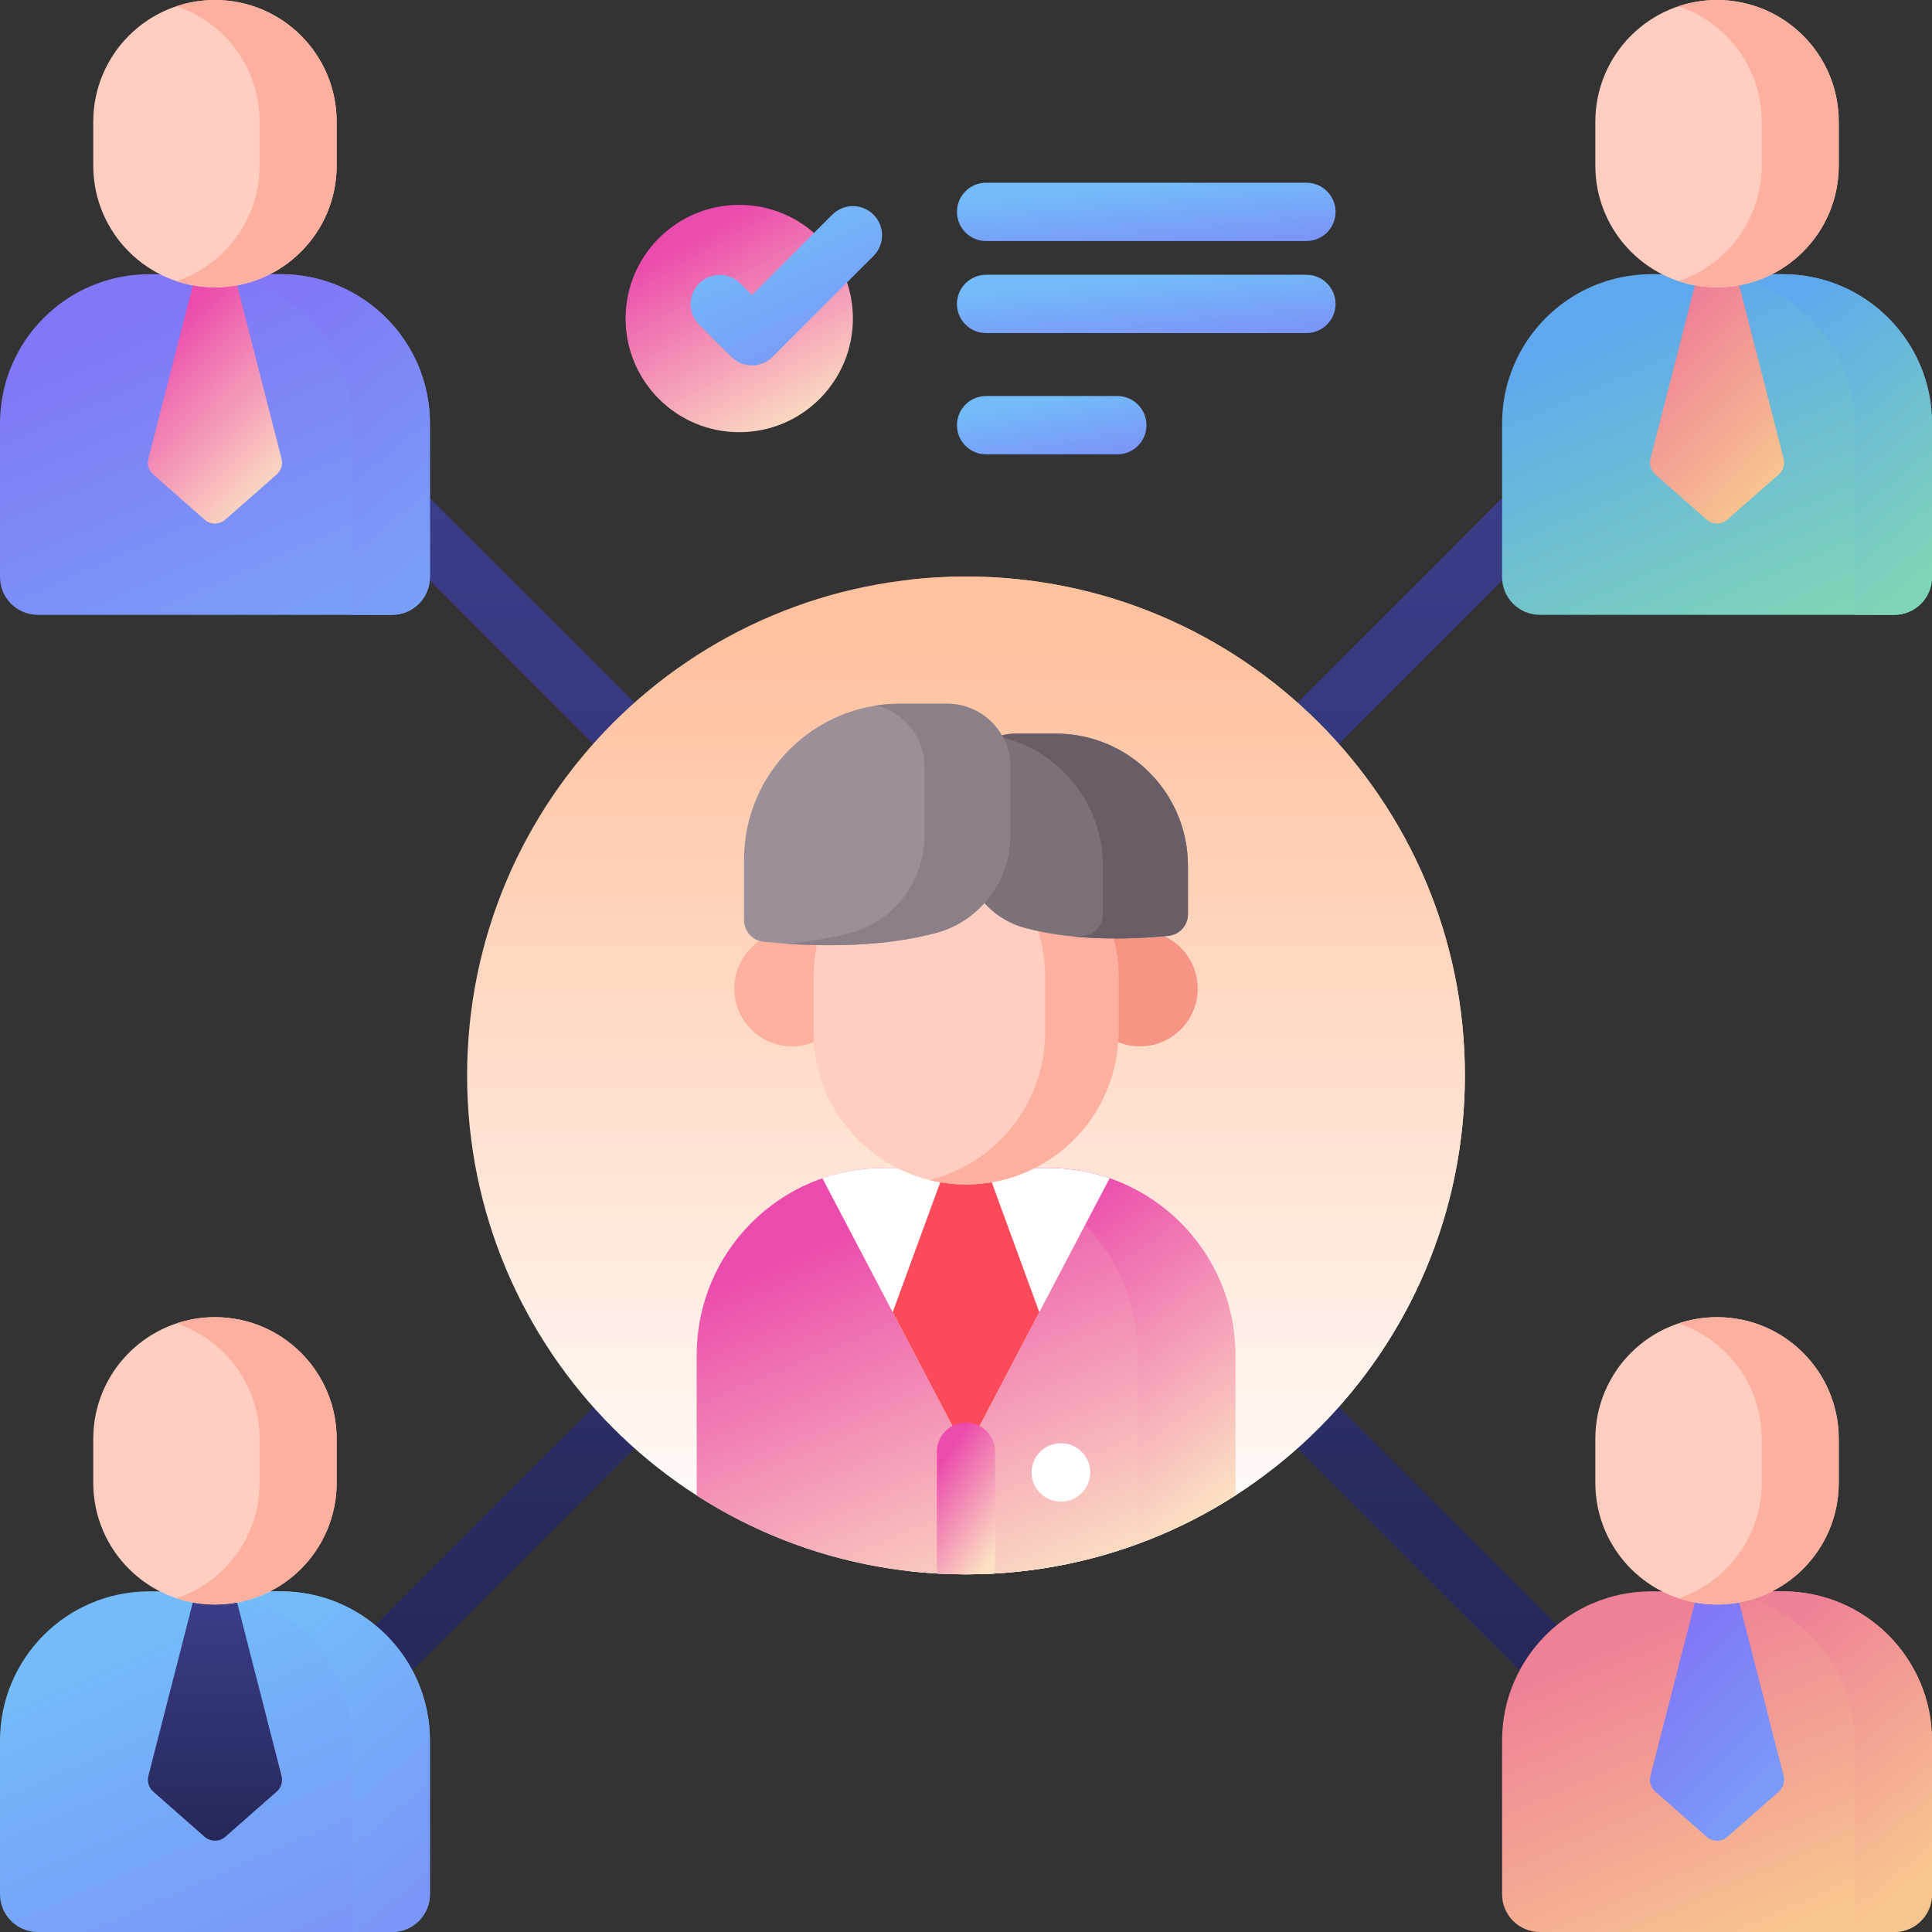 <svg width="148" height="148" viewBox="0 0 148 148" fill="none" xmlns="http://www.w3.org/2000/svg">
<rect x="0" y="0" width="148" height="148" fill="#333333" stroke="none"/>
<g style="mix-blend-mode:luminosity">
<path d="M28.558 130.06C27.986 130.06 27.414 129.842 26.978 129.406C26.106 128.533 26.106 127.119 26.978 126.247L117.863 35.362C118.736 34.489 120.15 34.49 121.022 35.362C121.894 36.234 121.894 37.648 121.022 38.52L30.137 129.406C29.7 129.841 29.129 130.06 28.558 130.06Z" fill="url(#paint0_linear)"/>
<path d="M119.443 130.06C118.871 130.06 118.3 129.842 117.863 129.406L26.978 38.521C26.106 37.649 26.106 36.234 26.978 35.362C27.85 34.49 29.264 34.49 30.137 35.362L121.022 126.247C121.894 127.119 121.894 128.534 121.022 129.406C120.586 129.842 120.014 130.06 119.443 130.06Z" fill="url(#paint1_linear)"/>
<path d="M74 120.6C95.107 120.6 112.217 103.489 112.217 82.383C112.217 61.276 95.107 44.166 74 44.166C52.893 44.166 35.783 61.276 35.783 82.383C35.783 103.489 52.893 120.6 74 120.6Z" fill="url(#paint2_linear)"/>
<path d="M112.217 82.383C112.217 103.49 95.107 120.6 74 120.6C72.471 120.6 70.961 120.51 69.48 120.335C88.456 118.097 103.175 101.961 103.175 82.383C103.175 62.805 88.456 46.669 69.48 44.432C70.961 44.257 72.471 44.166 74 44.166C95.107 44.166 112.217 61.276 112.217 82.383Z" fill="url(#paint3_linear)"/>
<path d="M94.629 103.799V114.558C88.679 118.382 81.598 120.601 74 120.601C66.401 120.601 59.321 118.383 53.37 114.558V103.799C53.37 95.885 59.785 89.473 67.696 89.473H80.303C88.214 89.473 94.629 95.885 94.629 103.799Z" fill="url(#paint4_linear)"/>
<path d="M94.629 103.799V114.558C92.304 116.052 89.804 117.302 87.171 118.268V103.799C87.171 95.888 80.757 89.473 72.846 89.473H80.303C88.212 89.473 94.629 95.887 94.629 103.799Z" fill="url(#paint5_linear)"/>
<path d="M85.001 90.261L74 111.214L62.999 90.261C64.471 89.752 66.053 89.473 67.699 89.473H80.301C81.947 89.473 83.529 89.752 85.001 90.261Z" fill="white"/>
<path d="M79.614 100.519L74 111.214L68.385 100.519L72.429 89.473H75.571L79.614 100.519Z" fill="#FB4A59"/>
<path d="M60.674 80.156C63.117 80.156 65.097 78.176 65.097 75.733C65.097 73.29 63.117 71.309 60.674 71.309C58.231 71.309 56.25 73.29 56.25 75.733C56.25 78.176 58.231 80.156 60.674 80.156Z" fill="#FDB0A0"/>
<path d="M87.326 80.156C89.769 80.156 91.749 78.176 91.749 75.733C91.749 73.29 89.769 71.309 87.326 71.309C84.883 71.309 82.902 73.29 82.902 75.733C82.902 78.176 84.883 80.156 87.326 80.156Z" fill="#F69583"/>
<path d="M74 90.735C67.549 90.735 62.32 85.506 62.32 79.056V74.84C62.32 68.389 67.549 63.16 74 63.16C80.45 63.16 85.679 68.389 85.679 74.84V79.056C85.679 85.506 80.45 90.735 74 90.735Z" fill="#FFCEC0"/>
<path d="M85.68 74.84V79.055C85.68 85.508 80.45 90.734 74 90.734C73.034 90.734 72.093 90.618 71.195 90.394C76.289 89.138 80.066 84.539 80.066 79.055V74.84C80.066 71.615 78.759 68.695 76.643 66.58C75.163 65.1 73.291 64.017 71.195 63.501C72.093 63.276 73.034 63.16 74 63.16C77.225 63.16 80.144 64.467 82.26 66.58C84.373 68.695 85.68 71.615 85.68 74.84Z" fill="#FDB0A0"/>
<path d="M89.502 71.69C87.162 71.922 82.498 72.172 78.499 71.084C75.656 70.31 73.707 67.695 73.707 64.748V60.291C73.707 58.031 75.539 56.199 77.799 56.199H80.878C86.469 56.199 91.001 60.731 91.001 66.322V70.033C91.001 70.889 90.354 71.605 89.502 71.69Z" fill="#7A7179"/>
<path d="M91.002 66.323V70.034C91.002 70.888 90.354 71.605 89.5 71.689C87.888 71.85 85.172 72.019 82.327 71.749C82.564 71.727 82.783 71.71 82.986 71.689C83.838 71.605 84.485 70.888 84.485 70.034V66.323C84.485 61.452 81.05 57.387 76.473 56.419C76.886 56.275 77.333 56.197 77.797 56.197H80.876C86.47 56.197 91.002 60.73 91.002 66.323Z" fill="#685E67"/>
<path d="M58.483 72.142C61.133 72.422 66.855 72.786 71.735 71.457C75.086 70.545 77.385 67.462 77.385 63.989V58.734C77.385 56.07 75.225 53.911 72.561 53.911H68.932C62.341 53.911 56.998 59.254 56.998 65.844V70.487C56.998 71.338 57.638 72.053 58.483 72.142Z" fill="#9B8F99"/>
<path d="M77.384 58.733V63.988C77.384 67.462 75.085 70.547 71.737 71.458C67.705 72.555 63.101 72.498 60.13 72.288C61.806 72.156 63.535 71.901 65.169 71.458C68.521 70.547 70.82 67.462 70.82 63.988V58.733C70.82 56.461 69.246 54.555 67.13 54.045C67.717 53.955 68.32 53.91 68.931 53.91H72.561C75.226 53.91 77.384 56.072 77.384 58.733Z" fill="#8B8088"/>
<path d="M76.233 111.215V120.014C76.233 120.196 76.213 120.371 76.168 120.541C75.45 120.58 74.726 120.601 74 120.601C73.273 120.601 72.549 120.58 71.832 120.541C71.787 120.371 71.766 120.196 71.766 120.014V111.215C71.766 109.982 72.767 108.981 73.999 108.981C75.233 108.981 76.233 109.982 76.233 111.215Z" fill="url(#paint6_linear)"/>
<path d="M81.287 115.029C81.283 115.029 81.28 115.029 81.276 115.029H81.245C80.012 115.023 79.017 114.019 79.022 112.785C79.028 111.555 80.027 110.562 81.255 110.562H81.266L81.297 110.562C82.531 110.568 83.526 111.573 83.52 112.806C83.514 114.036 82.516 115.029 81.287 115.029Z" fill="white"/>
<path d="M145.109 47.099H117.957C116.36 47.099 115.066 45.805 115.066 44.208V32.439C115.066 26.123 120.186 21.003 126.502 21.003H136.564C142.88 21.003 148 26.123 148 32.439V44.208C148 45.805 146.706 47.099 145.109 47.099Z" fill="url(#paint7_linear)"/>
<path d="M136.262 36.346L132.329 39.804C131.874 40.204 131.192 40.204 130.737 39.804L126.804 36.346C126.463 36.047 126.32 35.581 126.432 35.142L130.055 21.003H133.012L136.634 35.142C136.747 35.581 136.603 36.047 136.262 36.346Z" fill="url(#paint8_linear)"/>
<path d="M148 32.439V44.209C148 45.805 146.706 47.099 145.109 47.099H142.047V32.439C142.047 26.125 136.926 21.003 130.612 21.003H136.564C142.88 21.003 148 26.123 148 32.439Z" fill="url(#paint9_linear)"/>
<path d="M131.533 22.012C126.384 22.012 122.21 17.838 122.21 12.689V9.323C122.21 4.174 126.384 0 131.533 0C136.682 0 140.856 4.174 140.856 9.323V12.689C140.856 17.838 136.682 22.012 131.533 22.012Z" fill="#FFCEC0"/>
<path d="M140.856 9.324V12.689C140.856 17.838 136.682 22.012 131.533 22.012C130.504 22.012 129.51 21.844 128.583 21.535C132.285 20.298 134.953 16.805 134.953 12.689V9.324C134.953 6.751 133.91 4.419 132.222 2.731C131.211 1.72 129.971 0.942 128.583 0.478C129.51 0.168 130.504 0.001 131.533 0.001C134.106 0.001 136.439 1.044 138.126 2.731C139.813 4.419 140.856 6.751 140.856 9.324Z" fill="#FDB0A0"/>
<path d="M30.043 148H2.891C1.294 148 0 146.706 0 145.109V133.34C0 127.024 5.12 121.904 11.436 121.904H21.498C27.814 121.904 32.934 127.024 32.934 133.34V145.109C32.934 146.706 31.64 148 30.043 148Z" fill="url(#paint10_linear)"/>
<path d="M21.196 137.247L17.263 140.705C16.808 141.105 16.126 141.105 15.671 140.705L11.738 137.247C11.398 136.948 11.254 136.482 11.366 136.043L14.989 121.904H17.946L21.568 136.043C21.681 136.482 21.537 136.948 21.196 137.247Z" fill="url(#paint11_linear)"/>
<path d="M32.934 133.34V145.109C32.934 146.706 31.64 148 30.043 148H26.982V133.34C26.982 127.026 21.86 121.904 15.546 121.904H21.498C27.814 121.904 32.934 127.025 32.934 133.34Z" fill="url(#paint12_linear)"/>
<path d="M16.467 122.913C11.318 122.913 7.144 118.739 7.144 113.59V110.224C7.144 105.075 11.318 100.901 16.467 100.901C21.616 100.901 25.79 105.075 25.79 110.224V113.59C25.79 118.739 21.616 122.913 16.467 122.913Z" fill="#FFCEC0"/>
<path d="M25.79 110.225V113.59C25.79 118.739 21.616 122.913 16.467 122.913C15.437 122.913 14.444 122.745 13.517 122.436C17.219 121.199 19.887 117.706 19.887 113.59V110.225C19.887 107.652 18.844 105.32 17.156 103.632C16.145 102.621 14.905 101.843 13.517 101.379C14.444 101.07 15.437 100.902 16.467 100.902C19.04 100.902 21.372 101.945 23.06 103.632C24.747 105.32 25.79 107.652 25.79 110.225Z" fill="#FDB0A0"/>
<path d="M30.043 47.099H2.891C1.294 47.099 0 45.805 0 44.208V32.439C0 26.123 5.12 21.003 11.436 21.003H21.498C27.814 21.003 32.934 26.123 32.934 32.439V44.209C32.934 45.805 31.64 47.099 30.043 47.099Z" fill="url(#paint13_linear)"/>
<path d="M11.738 36.346L15.671 39.804C16.126 40.204 16.808 40.204 17.263 39.804L21.196 36.346C21.537 36.047 21.68 35.581 21.568 35.142L17.945 21.003H14.989L11.366 35.142C11.254 35.581 11.397 36.047 11.738 36.346Z" fill="url(#paint14_linear)"/>
<path d="M32.934 32.439V44.208C32.934 45.805 31.64 47.099 30.043 47.099H26.982V32.439C26.982 26.125 21.86 21.003 15.546 21.003H21.498C27.814 21.003 32.934 26.123 32.934 32.439Z" fill="url(#paint15_linear)"/>
<path d="M16.467 22.012C11.318 22.012 7.144 17.838 7.144 12.689V9.323C7.144 4.174 11.318 0 16.467 0C21.616 0 25.79 4.174 25.79 9.323V12.689C25.79 17.838 21.616 22.012 16.467 22.012Z" fill="#FFCEC0"/>
<path d="M25.79 9.324V12.689C25.79 17.838 21.616 22.012 16.467 22.012C15.437 22.012 14.444 21.844 13.517 21.535C17.219 20.298 19.887 16.805 19.887 12.689V9.324C19.887 6.751 18.844 4.419 17.156 2.731C16.145 1.72 14.905 0.942 13.517 0.478C14.444 0.168 15.437 0.001 16.467 0.001C19.04 0.001 21.372 1.044 23.06 2.731C24.747 4.419 25.79 6.751 25.79 9.324Z" fill="#FDB0A0"/>
<path d="M145.109 148H117.957C116.36 148 115.066 146.706 115.066 145.109V133.34C115.066 127.024 120.186 121.904 126.502 121.904H136.564C142.88 121.904 148 127.024 148 133.34V145.109C148 146.706 146.706 148 145.109 148Z" fill="url(#paint16_linear)"/>
<path d="M126.804 137.247L130.737 140.705C131.192 141.105 131.874 141.105 132.329 140.705L136.262 137.247C136.603 136.948 136.746 136.482 136.634 136.043L133.011 121.904H130.054L126.432 136.043C126.319 136.482 126.463 136.948 126.804 137.247Z" fill="url(#paint17_linear)"/>
<path d="M148 133.34V145.109C148 146.706 146.706 148 145.109 148H142.047V133.34C142.047 127.026 136.926 121.904 130.612 121.904H136.564C142.88 121.904 148 127.025 148 133.34Z" fill="url(#paint18_linear)"/>
<path d="M131.533 122.913C126.384 122.913 122.21 118.739 122.21 113.59V110.224C122.21 105.075 126.384 100.901 131.533 100.901C136.682 100.901 140.856 105.075 140.856 110.224V113.59C140.856 118.739 136.682 122.913 131.533 122.913Z" fill="#FFCEC0"/>
<path d="M140.856 110.225V113.59C140.856 118.739 136.682 122.913 131.533 122.913C130.504 122.913 129.51 122.745 128.583 122.436C132.285 121.199 134.953 117.706 134.953 113.59V110.225C134.953 107.652 133.91 105.32 132.222 103.632C131.211 102.621 129.971 101.843 128.583 101.379C129.51 101.07 130.504 100.902 131.533 100.902C134.106 100.902 136.439 101.945 138.126 103.632C139.813 105.32 140.856 107.652 140.856 110.225Z" fill="#FDB0A0"/>
<path d="M85.592 34.805H75.54C74.306 34.805 73.306 33.805 73.306 32.572C73.306 31.338 74.306 30.339 75.54 30.339H85.592C86.825 30.339 87.825 31.338 87.825 32.572C87.825 33.805 86.825 34.805 85.592 34.805Z" fill="url(#paint19_linear)"/>
<path d="M100.076 25.516H75.54C74.306 25.516 73.306 24.516 73.306 23.283C73.306 22.049 74.306 21.049 75.54 21.049H100.076C101.31 21.049 102.31 22.049 102.31 23.283C102.31 24.516 101.31 25.516 100.076 25.516Z" fill="url(#paint20_linear)"/>
<path d="M100.076 18.464H75.54C74.306 18.464 73.306 17.464 73.306 16.23C73.306 14.997 74.306 13.997 75.54 13.997H100.076C101.31 13.997 102.31 14.997 102.31 16.23C102.31 17.464 101.31 18.464 100.076 18.464Z" fill="url(#paint21_linear)"/>
<path d="M56.63 33.108C61.439 33.108 65.337 29.21 65.337 24.401C65.337 19.592 61.439 15.694 56.63 15.694C51.821 15.694 47.923 19.592 47.923 24.401C47.923 29.21 51.821 33.108 56.63 33.108Z" fill="url(#paint22_linear)"/>
<path d="M57.602 27.993C57.03 27.993 56.459 27.775 56.023 27.339L53.556 24.872C52.684 24 52.684 22.586 53.556 21.714C54.429 20.842 55.842 20.842 56.715 21.714L57.602 22.601L63.758 16.445C64.63 15.573 66.044 15.573 66.917 16.445C67.789 17.317 67.789 18.731 66.917 19.604L59.181 27.339C58.745 27.775 58.173 27.993 57.602 27.993Z" fill="url(#paint23_linear)"/>
</g>
<defs>
<linearGradient id="paint0_linear" x1="74" y1="34.708" x2="74" y2="130.06" gradientUnits="userSpaceOnUse">
<stop stop-color="#3B3E89"/>
<stop offset="1" stop-color="#262859"/>
</linearGradient>
<linearGradient id="paint1_linear" x1="74" y1="34.708" x2="74" y2="130.06" gradientUnits="userSpaceOnUse">
<stop stop-color="#3B3E89"/>
<stop offset="1" stop-color="#262859"/>
</linearGradient>
<linearGradient id="paint2_linear" x1="74" y1="44.166" x2="74" y2="120.6" gradientUnits="userSpaceOnUse">
<stop offset="0.062" stop-color="#FFC19E"/>
<stop offset="1" stop-color="white"/>
</linearGradient>
<linearGradient id="paint3_linear" x1="90.849" y1="44.166" x2="90.849" y2="120.6" gradientUnits="userSpaceOnUse">
<stop offset="0.062" stop-color="#FFC19E"/>
<stop offset="1" stop-color="white"/>
</linearGradient>
<linearGradient id="paint4_linear" x1="65.069" y1="93.852" x2="77.446" y2="123.59" gradientUnits="userSpaceOnUse">
<stop stop-color="#EB4BAC"/>
<stop offset="1" stop-color="#FCE1C2"/>
</linearGradient>
<linearGradient id="paint5_linear" x1="79.022" y1="93.524" x2="94.386" y2="114.594" gradientUnits="userSpaceOnUse">
<stop stop-color="#EB4BAC"/>
<stop offset="1" stop-color="#FCE1C2"/>
</linearGradient>
<linearGradient id="paint6_linear" x1="73.033" y1="110.616" x2="79.142" y2="114.874" gradientUnits="userSpaceOnUse">
<stop stop-color="#EB4BAC"/>
<stop offset="1" stop-color="#FCE1C2"/>
</linearGradient>
<linearGradient id="paint7_linear" x1="124.404" y1="24.674" x2="135.138" y2="49.231" gradientUnits="userSpaceOnUse">
<stop stop-color="#5FA8ED"/>
<stop offset="1" stop-color="#7ED5B7"/>
</linearGradient>
<linearGradient id="paint8_linear" x1="129.309" y1="23.691" x2="140.009" y2="34.128" gradientUnits="userSpaceOnUse">
<stop stop-color="#EF8197"/>
<stop offset="0.943" stop-color="#F7C58F"/>
</linearGradient>
<linearGradient id="paint9_linear" x1="135.542" y1="24.675" x2="149.909" y2="42.029" gradientUnits="userSpaceOnUse">
<stop stop-color="#5FA8ED"/>
<stop offset="1" stop-color="#7ED5B7"/>
</linearGradient>
<linearGradient id="paint10_linear" x1="9.338" y1="125.576" x2="20.072" y2="150.132" gradientUnits="userSpaceOnUse">
<stop stop-color="#73BCF9"/>
<stop offset="1" stop-color="#7A96F8"/>
</linearGradient>
<linearGradient id="paint11_linear" x1="16.467" y1="121.904" x2="16.467" y2="141.005" gradientUnits="userSpaceOnUse">
<stop stop-color="#3B3E89"/>
<stop offset="1" stop-color="#262859"/>
</linearGradient>
<linearGradient id="paint12_linear" x1="20.476" y1="125.576" x2="34.843" y2="142.93" gradientUnits="userSpaceOnUse">
<stop stop-color="#73BCF9"/>
<stop offset="1" stop-color="#7A96F8"/>
</linearGradient>
<linearGradient id="paint13_linear" x1="9.338" y1="24.675" x2="20.072" y2="49.231" gradientUnits="userSpaceOnUse">
<stop stop-color="#8177F7"/>
<stop offset="1" stop-color="#799FF8"/>
</linearGradient>
<linearGradient id="paint14_linear" x1="14.242" y1="23.691" x2="24.943" y2="34.128" gradientUnits="userSpaceOnUse">
<stop stop-color="#EB4BAC"/>
<stop offset="1" stop-color="#FCE1C2"/>
</linearGradient>
<linearGradient id="paint15_linear" x1="20.476" y1="24.674" x2="34.843" y2="42.028" gradientUnits="userSpaceOnUse">
<stop stop-color="#8177F7"/>
<stop offset="1" stop-color="#799FF8"/>
</linearGradient>
<linearGradient id="paint16_linear" x1="124.404" y1="125.576" x2="135.138" y2="150.132" gradientUnits="userSpaceOnUse">
<stop stop-color="#EF8197"/>
<stop offset="0.943" stop-color="#F7C58F"/>
</linearGradient>
<linearGradient id="paint17_linear" x1="129.308" y1="124.592" x2="140.009" y2="135.029" gradientUnits="userSpaceOnUse">
<stop stop-color="#8177F7"/>
<stop offset="1" stop-color="#799FF8"/>
</linearGradient>
<linearGradient id="paint18_linear" x1="135.542" y1="125.576" x2="149.909" y2="142.93" gradientUnits="userSpaceOnUse">
<stop stop-color="#EF8197"/>
<stop offset="0.943" stop-color="#F7C58F"/>
</linearGradient>
<linearGradient id="paint19_linear" x1="77.423" y1="30.967" x2="78.249" y2="35.833" gradientUnits="userSpaceOnUse">
<stop stop-color="#73BCF9"/>
<stop offset="1" stop-color="#7A96F8"/>
</linearGradient>
<linearGradient id="paint20_linear" x1="81.53" y1="21.678" x2="81.953" y2="26.648" gradientUnits="userSpaceOnUse">
<stop stop-color="#73BCF9"/>
<stop offset="1" stop-color="#7A96F8"/>
</linearGradient>
<linearGradient id="paint21_linear" x1="81.53" y1="14.626" x2="81.953" y2="19.596" gradientUnits="userSpaceOnUse">
<stop stop-color="#73BCF9"/>
<stop offset="1" stop-color="#7A96F8"/>
</linearGradient>
<linearGradient id="paint22_linear" x1="52.861" y1="18.144" x2="61.115" y2="33.108" gradientUnits="userSpaceOnUse">
<stop stop-color="#EB4BAC"/>
<stop offset="1" stop-color="#FCE1C2"/>
</linearGradient>
<linearGradient id="paint23_linear" x1="57.061" y1="17.508" x2="62.245" y2="28.805" gradientUnits="userSpaceOnUse">
<stop stop-color="#73BCF9"/>
<stop offset="1" stop-color="#7A96F8"/>
</linearGradient>
</defs>
</svg>
